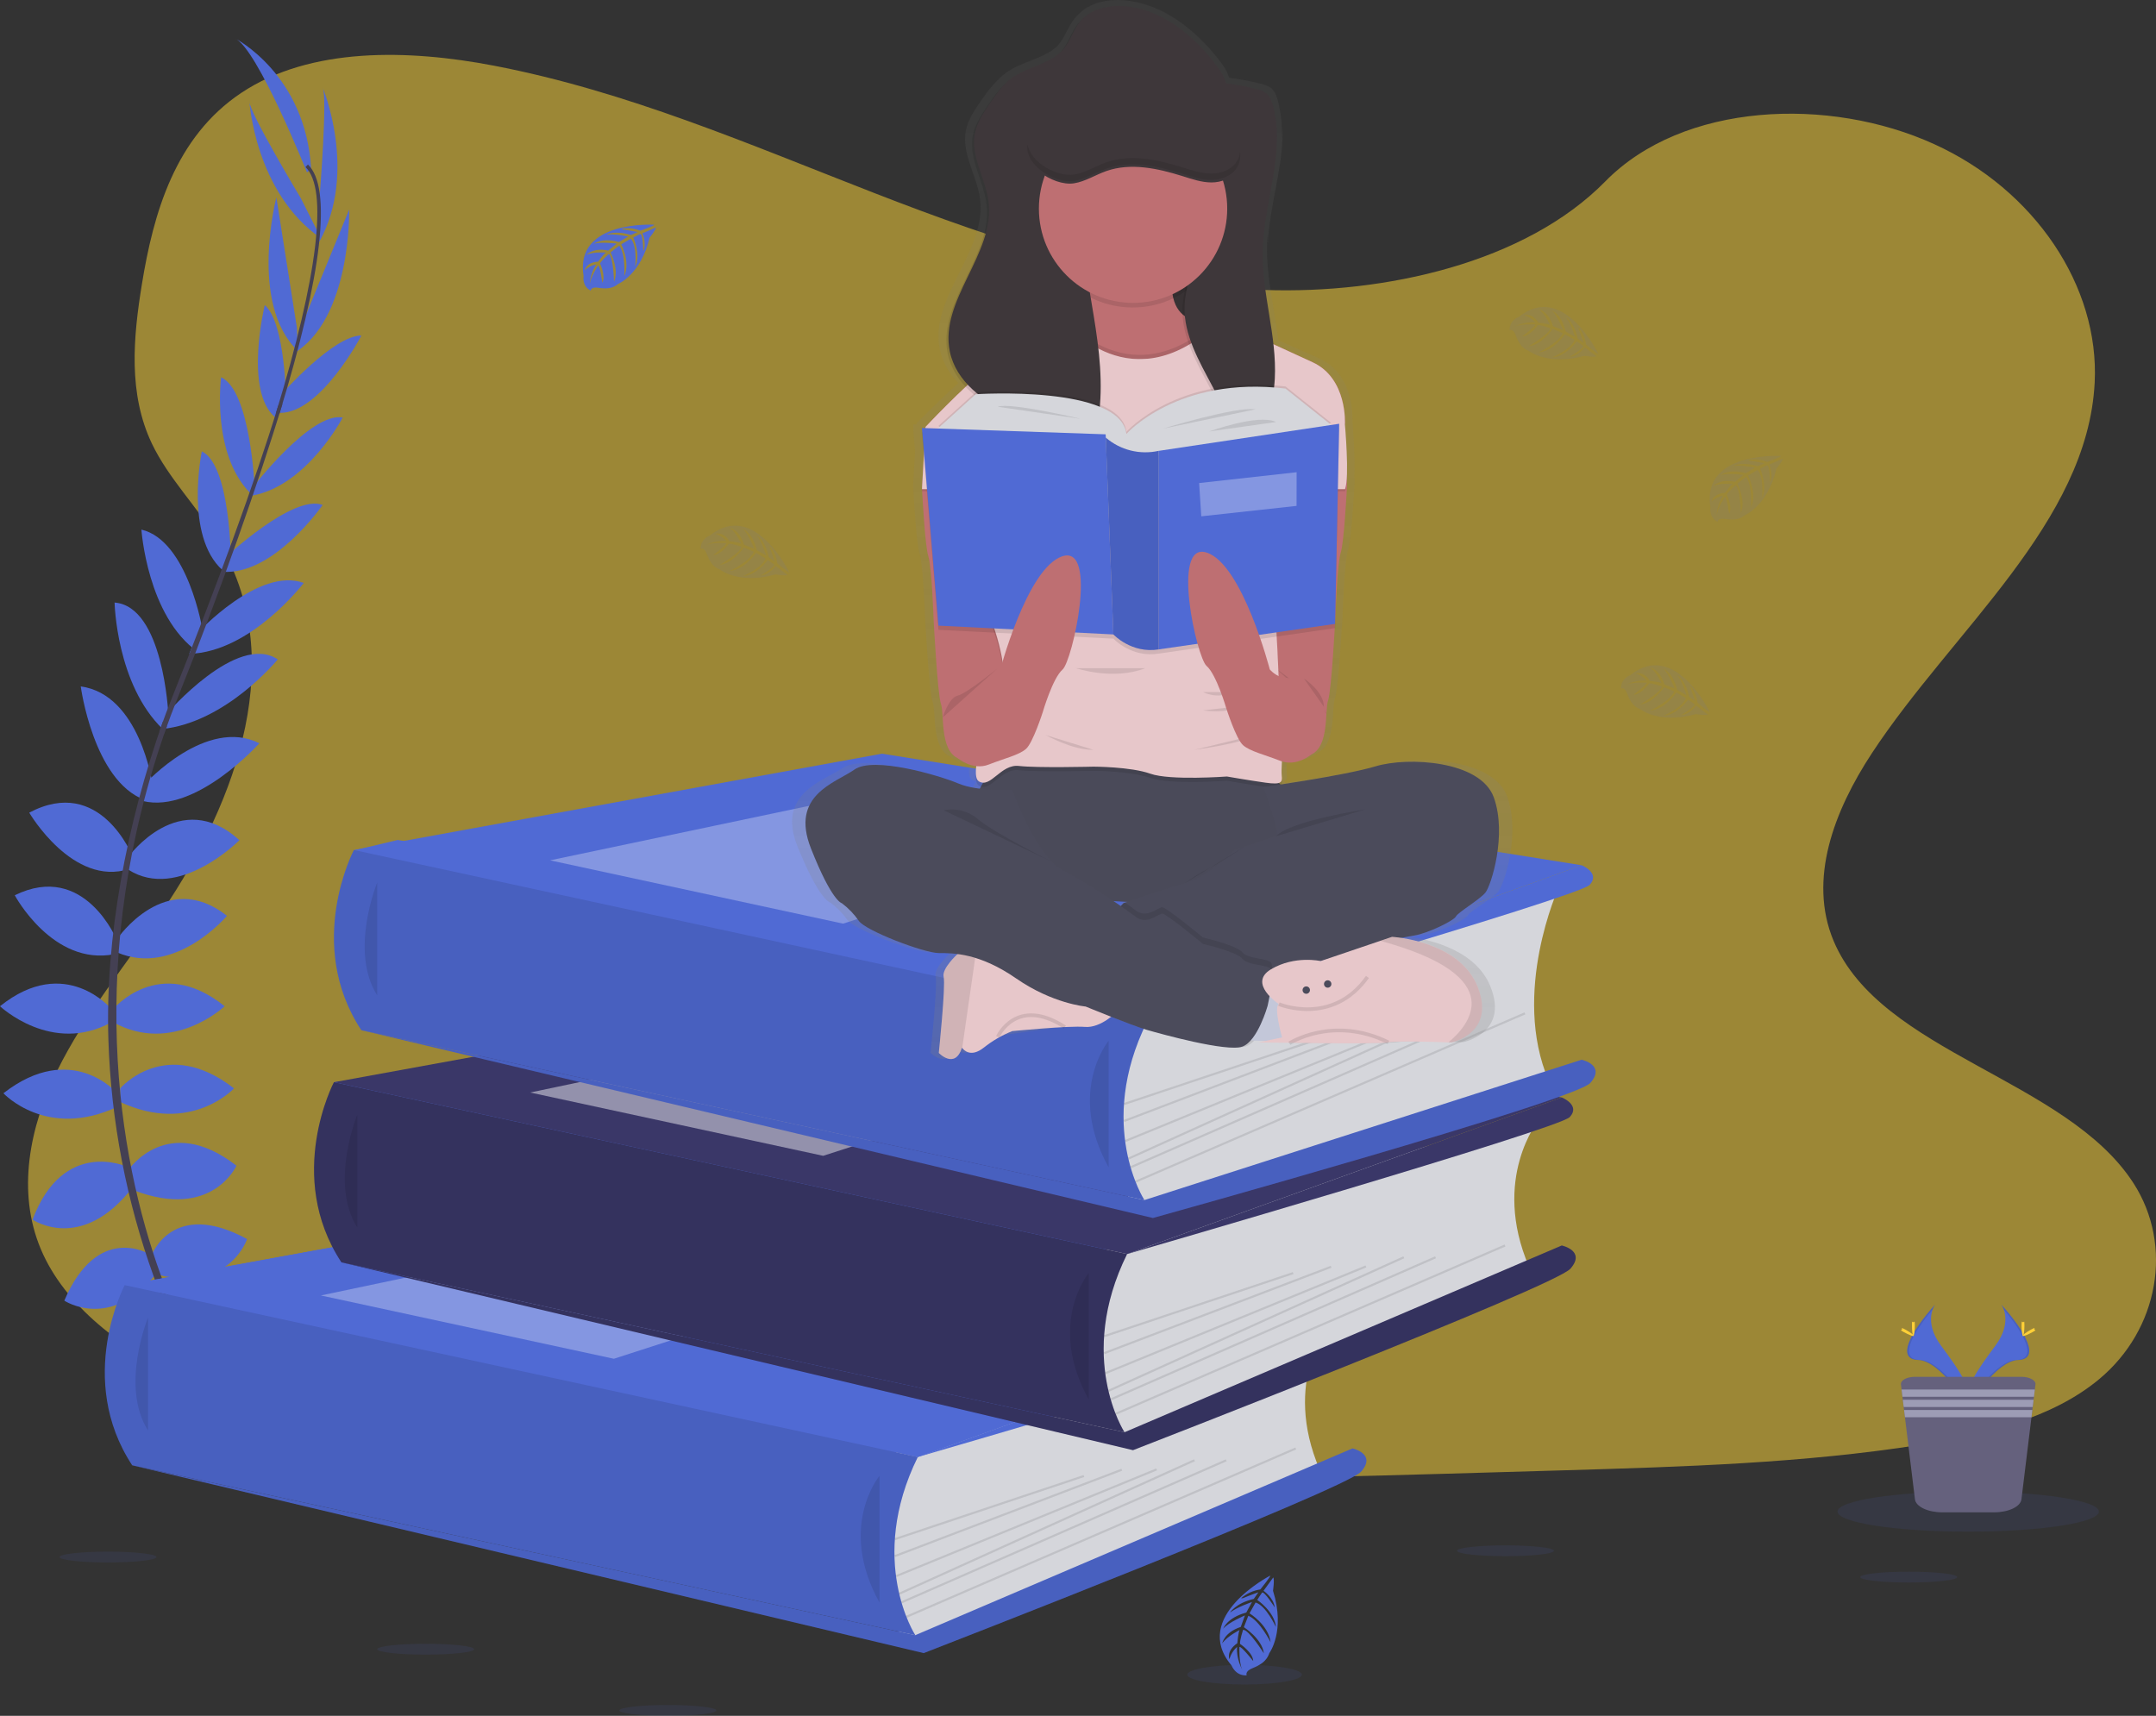<svg width="588" height="468" viewBox="0 0 588 468" fill="none" xmlns="http://www.w3.org/2000/svg">
<rect x="0" y="0" width="588" height="468" fill="#333333" stroke="none"/>
<g clip-path="url(#clip0_42_21)">
<path opacity="0.55" d="M344.841 79.09C307.636 77.795 272.195 65.772 238.358 52.615C204.521 39.459 171.007 24.88 134.692 17.911C111.335 13.427 84.621 12.794 65.805 25.329C47.691 37.415 41.839 58.221 38.694 77.547C36.326 92.085 34.935 107.383 41.425 120.994C45.926 130.444 53.923 138.387 59.447 147.469C78.688 178.962 65.093 217.799 44.242 248.549C34.469 262.978 23.116 276.751 15.573 292.094C8.031 307.438 4.536 325.043 11.135 340.709C17.683 356.249 33.279 367.898 50.169 376.099C84.483 392.761 124.902 397.526 164.344 400.225C251.626 406.205 339.369 403.615 426.881 401.025C459.269 400.064 491.796 399.092 523.655 394.079C541.349 391.293 559.613 386.879 572.461 376.208C588.765 362.666 592.806 339.731 581.883 322.753C563.551 294.27 512.899 287.196 500.068 256.624C493.02 239.801 500.263 221.062 510.507 205.454C532.491 171.981 569.334 142.611 571.277 104.35C572.611 78.065 554.893 51.752 527.506 39.315C498.803 26.233 458.988 27.89 437.821 49.467C416.01 71.7 377.69 80.229 344.841 79.09Z" fill="#F2CC39"/>
<path d="M250.327 397.405L53.561 396.444L34.009 350.534L103.143 345.509L91.094 295.173L227.832 277.43L96.894 231.859L108.461 229.108L319.007 263.496L307.412 342.05L290.838 385.221L250.327 397.405Z" fill="#506AD4"/>
<path d="M56.579 377.216C56.579 377.216 68.651 375.282 75.894 383.823C75.894 383.823 70.583 388.013 59.154 382.211L56.579 377.216Z" fill="#506AD4"/>
<path d="M55.314 377.026C55.314 377.026 47.611 386.516 51.405 397.083C51.405 397.083 57.682 394.568 58.367 381.756L55.314 377.026Z" fill="#506AD4"/>
<path d="M48.393 361.423C48.393 361.423 53.221 352.554 72.537 364.968C72.537 364.968 69.962 370.931 61.431 370.447C52.9 369.964 50.646 366.096 48.393 361.423Z" fill="#506AD4"/>
<path d="M47.145 360.784C47.145 360.784 37.125 359.633 36.154 382.597C36.154 382.597 42.506 383.915 47.019 376.652C51.531 369.388 49.68 365.314 47.145 360.784Z" fill="#506AD4"/>
<path d="M41.31 342.465C41.31 342.465 46.944 326.833 67.386 337.953C67.386 337.953 62.718 352.295 43.403 347.783L41.31 342.465Z" fill="#506AD4"/>
<path d="M35.033 319.098C35.033 319.098 45.656 303.306 64.489 317.947C64.489 317.947 57.889 332.773 36.642 324.715L35.033 319.098Z" fill="#506AD4"/>
<path d="M32.779 296.86C32.779 296.86 45.173 282.35 63.822 296.86C63.822 296.86 52.072 309.59 32.779 300.566V296.86Z" fill="#506AD4"/>
<path d="M30.848 275.26C30.848 275.26 43.403 260.112 61.27 274.454C61.27 274.454 47.105 287.83 30.848 278.805V275.26Z" fill="#506AD4"/>
<path d="M31.974 256.083C31.974 256.083 45.196 236.584 61.913 249.798C61.913 249.798 47.749 266.558 31.974 259.79V256.083Z" fill="#506AD4"/>
<path d="M35.033 233.683C35.033 233.683 49.036 214.346 65.294 229.171C65.294 229.171 48.715 245.931 35.033 237.229V233.683Z" fill="#506AD4"/>
<path d="M39.7 213.661C39.7 213.661 56.28 195.485 70.743 202.726C70.743 202.726 53.469 222.029 38.976 218.484L39.7 213.661Z" fill="#506AD4"/>
<path d="M45.495 194.68C45.495 194.68 64.627 172.418 75.756 179.854C75.756 179.854 61.66 197.12 44.139 198.846L45.495 194.68Z" fill="#506AD4"/>
<path d="M53.86 172.666C53.86 172.666 70.606 154.49 82.839 159.002C82.839 159.002 68.513 177.857 51.612 178.34L53.86 172.666Z" fill="#506AD4"/>
<path d="M61.431 152.073C61.431 152.073 79.941 134.669 87.99 137.731C87.99 137.731 74.63 157.069 60.626 155.941L61.431 152.073Z" fill="#506AD4"/>
<path d="M68.835 133.057C68.835 133.057 84.77 112.263 93.468 113.875C93.468 113.875 83.805 132.413 68.835 135.17V133.057Z" fill="#506AD4"/>
<path d="M76.872 107.417C76.872 107.417 90.956 91.481 98.567 91.515C98.567 91.515 87.449 112.81 76.291 112.614L76.872 107.417Z" fill="#506AD4"/>
<path d="M81.632 90.347L95.239 57.15C95.239 57.15 95.917 87.159 79.901 96.505L81.632 90.347Z" fill="#506AD4"/>
<path d="M87.156 53.737C87.156 53.737 89.409 26.014 87.961 23.758C87.961 23.758 97.688 46.808 87.064 65.985L87.156 53.737Z" fill="#506AD4"/>
<path d="M40.781 342.097C40.781 342.097 26.674 333.343 17.539 354.758C17.539 354.758 30.094 363.103 42.443 347.558L40.781 342.097Z" fill="#506AD4"/>
<path d="M34.578 318.206C34.578 318.206 17.275 310.304 8.882 332.664C8.882 332.664 22.247 341.872 36.154 323.858L34.578 318.206Z" fill="#506AD4"/>
<path d="M31.974 298.189C31.974 298.189 19.58 283.68 0.931 298.189C0.931 298.189 12.682 310.92 31.974 301.896V298.189Z" fill="#506AD4"/>
<path d="M30.422 275.26C30.422 275.26 17.867 260.112 0 274.454C0 274.454 14.165 287.83 30.422 278.805V275.26Z" fill="#506AD4"/>
<path d="M31.974 256.636C31.974 256.636 23.167 234.794 4.024 244.187C4.024 244.187 14.372 263.554 31.192 260.262L31.974 256.636Z" fill="#506AD4"/>
<path d="M36.142 233.574C36.142 233.574 27.387 211.353 7.973 221.655C7.973 221.655 19.862 242.023 35.28 237.004L36.142 233.574Z" fill="#506AD4"/>
<path d="M41.569 213.77C41.569 213.77 38.12 189.408 22.023 187.226C22.023 187.226 25.438 212.918 39.402 218.161L41.569 213.77Z" fill="#506AD4"/>
<path d="M45.903 194.726C45.903 194.726 44.558 165.374 31.25 164.349C31.25 164.349 31.698 186.628 44.403 198.881L45.903 194.726Z" fill="#506AD4"/>
<path d="M55.239 171.843C55.239 171.843 51.273 147.434 38.568 144.453C38.568 144.453 40.143 168.09 53.98 177.834L55.239 171.843Z" fill="#506AD4"/>
<path d="M62.937 152.274C62.937 152.274 62.804 126.847 55.044 123.112C55.044 123.112 50.232 146.133 60.689 155.52L62.937 152.274Z" fill="#506AD4"/>
<path d="M69.427 132.77C69.427 132.77 68.341 106.589 60.304 102.899C60.304 102.899 57.556 123.619 68.226 134.485L69.427 132.77Z" fill="#506AD4"/>
<path d="M77.993 109.507C77.993 109.507 77.947 88.212 72.209 83.216C72.209 83.216 66.507 106.543 74.998 113.789L77.993 109.507Z" fill="#506AD4"/>
<path d="M80.959 89.3L75.377 53.858C75.377 53.858 67.794 82.9 81.223 95.7L80.959 89.3Z" fill="#506AD4"/>
<path d="M82.045 54.071C82.045 54.071 67.72 30.244 68.013 27.597C68.013 27.597 69.536 52.569 87.558 65.006L82.045 54.071Z" fill="#506AD4"/>
<path d="M83.724 47.032C83.724 47.032 70.203 13.191 64.087 10.452C64.087 10.452 83.402 20.282 84.851 46.066L83.724 47.032Z" fill="#506AD4"/>
<path d="M76.222 112.816L75.296 112.534C86.708 75.28 89.553 51.527 83.316 45.571L83.977 44.868C90.594 51.153 87.909 74.647 76.222 112.816Z" fill="#444053"/>
<path d="M44.8 200.044L43.431 199.554C44.644 196.141 45.949 192.677 47.318 189.264C59.229 159.543 69.37 131.895 75.871 110.669L77.061 110.094C70.548 131.36 60.586 160.067 48.663 189.828C47.3 193.177 46.001 196.625 44.8 200.044Z" fill="#444053"/>
<path d="M73.589 405.094C73.405 404.893 54.912 384.041 42.017 348.445C34.462 327.604 30.257 305.696 29.56 283.536C28.675 255.836 34.481 224.907 44.426 196.809L45.507 198.075C23.179 261.136 32.049 315.173 43.817 347.714C56.573 382.988 74.86 403.609 75.038 403.817L73.589 405.094Z" fill="#444053"/>
<path d="M362.588 360.824C362.588 360.824 349.555 376.749 359.903 400.824L255.852 446.003L245.866 448.098L241.267 427.954L244.343 402.533V388.64L362.588 360.824Z" fill="#D5D6DB"/>
<path d="M34.009 350.534L178.026 324.249L368.854 354.683L250.327 397.405L34.009 350.534Z" fill="#506AD4"/>
<path d="M34.009 350.534L178.026 324.249L368.854 354.683L250.327 397.405L34.009 350.534Z" fill="#506AD4"/>
<path d="M34.009 350.528C34.009 350.528 20.54 376.076 36.062 399.673L249.626 446.003C249.626 446.003 236.369 425.652 250.31 397.405L34.009 350.528Z" fill="#506AD4"/>
<path opacity="0.1" d="M34.009 350.528C34.009 350.528 20.54 376.076 36.062 399.673L249.626 446.003C249.626 446.003 236.369 425.652 250.31 397.405L34.009 350.528Z" fill="black"/>
<path opacity="0.1" d="M40.373 359.385C40.373 359.385 32.676 378.079 40.373 390.176V359.385Z" fill="black"/>
<path d="M249.626 446.003L368.854 395.069C368.854 395.069 375.522 396.507 371.211 401.399C366.899 406.291 251.925 450.895 251.925 450.895L36.062 399.673L249.626 446.003Z" fill="#506AD4"/>
<path opacity="0.1" d="M249.626 446.003L368.854 395.069C368.854 395.069 375.522 396.507 371.211 401.399C366.899 406.291 251.925 450.895 251.925 450.895L36.062 399.673L249.626 446.003Z" fill="black"/>
<path opacity="0.1" d="M239.853 402.55C239.853 402.55 228.356 416.363 239.853 437.082V402.55Z" fill="black"/>
<path opacity="0.1" d="M295.516 402.317L243.945 419.542L244.127 420.088L295.698 402.863L295.516 402.317Z" fill="black"/>
<path opacity="0.1" d="M305.846 400.603L243.929 424.175L244.133 424.713L306.05 401.141L305.846 400.603Z" fill="black"/>
<path opacity="0.1" d="M315.332 400.52L244.274 429.639L244.492 430.171L315.549 401.053L315.332 400.52Z" fill="black"/>
<path opacity="0.1" d="M325.648 398.027L245.104 434.453L245.34 434.977L325.884 398.551L325.648 398.027Z" fill="black"/>
<path opacity="0.1" d="M334.314 398.039L245.741 436.798L245.971 437.326L334.544 398.566L334.314 398.039Z" fill="black"/>
<path opacity="0.1" d="M353.271 394.816L247.077 440.734L247.305 441.263L353.498 395.344L353.271 394.816Z" fill="black"/>
<path opacity="0.3" d="M87.513 353.342L188.69 332.048L250.327 343.846L167.419 370.608L87.513 353.342Z" fill="white"/>
<path d="M368.854 354.683C368.854 354.683 374.085 356.796 371.015 360.059C367.945 363.322 250.31 397.405 250.31 397.405L368.854 354.683Z" fill="#506AD4"/>
<path d="M419.667 305.47C419.667 305.47 406.64 321.389 416.988 345.469L312.936 390.648L302.951 392.755L298.352 372.611L301.473 347.196V333.285L419.667 305.47Z" fill="#D5D6DB"/>
<path d="M91.094 295.173L235.105 268.895L425.938 299.329L307.412 342.05L91.094 295.173Z" fill="#3A3768"/>
<path d="M91.071 295.173C91.071 295.173 77.596 320.721 93.117 344.318L306.682 390.648C306.682 390.648 293.431 370.28 307.389 342.045L91.071 295.173Z" fill="#3A3768"/>
<path opacity="0.1" d="M91.071 295.173C91.071 295.173 77.596 320.721 93.117 344.318L306.682 390.648C306.682 390.648 293.431 370.28 307.389 342.045L239.853 327.409L91.071 295.173Z" fill="black"/>
<path opacity="0.1" d="M97.452 304.031C97.452 304.031 89.76 322.718 97.452 334.822V304.031Z" fill="black"/>
<path d="M306.705 390.648L425.938 339.714C425.938 339.714 432.601 341.153 428.29 346.045C423.978 350.937 309.004 395.541 309.004 395.541L93.14 344.318L306.705 390.648Z" fill="#3A3768"/>
<path opacity="0.1" d="M306.705 390.648L425.938 339.714C425.938 339.714 432.601 341.153 428.29 346.045C423.978 350.937 309.004 395.541 309.004 395.541L93.14 344.318L306.705 390.648Z" fill="black"/>
<path opacity="0.1" d="M296.932 347.196C296.932 347.196 285.434 361.009 296.932 381.728V347.196Z" fill="black"/>
<path opacity="0.1" d="M352.599 346.968L301.028 364.194L301.21 364.739L352.781 347.514L352.599 346.968Z" fill="black"/>
<path opacity="0.1" d="M362.936 345.251L301.019 368.823L301.223 369.361L363.14 345.789L362.936 345.251Z" fill="black"/>
<path opacity="0.1" d="M372.414 345.161L301.356 374.279L301.574 374.812L372.632 345.694L372.414 345.161Z" fill="black"/>
<path opacity="0.1" d="M382.736 342.669L302.192 379.094L302.429 379.619L382.973 343.193L382.736 342.669Z" fill="black"/>
<path opacity="0.1" d="M391.395 342.673L302.822 381.433L303.052 381.96L391.625 343.201L391.395 342.673Z" fill="black"/>
<path opacity="0.1" d="M410.355 339.45L304.162 385.369L304.39 385.897L410.583 339.978L410.355 339.45Z" fill="black"/>
<path opacity="0.45" d="M144.597 297.988L245.774 276.693L307.412 288.491L224.504 315.254L144.597 297.988Z" fill="white"/>
<path d="M425.938 299.329C425.938 299.329 431.164 301.441 428.1 304.698C425.036 307.956 307.412 342.045 307.412 342.045L425.938 299.329Z" fill="#3A3768"/>
<path d="M425.07 242.144C425.07 242.144 412.038 270.731 422.386 294.805L318.334 327.323L308.372 329.435L303.773 309.291L306.848 283.87V269.959L425.07 242.144Z" fill="#D5D6DB"/>
<path d="M96.515 231.853L240.531 205.569L431.365 236.003L312.833 278.725L96.515 231.853Z" fill="#506AD4"/>
<path d="M96.515 231.848C96.515 231.848 83.023 257.395 98.544 280.992L312.108 327.323C312.108 327.323 298.852 306.955 312.81 278.725L96.515 231.848Z" fill="#506AD4"/>
<path opacity="0.1" d="M96.515 231.848C96.515 231.848 83.023 257.395 98.544 280.992L312.108 327.323C312.108 327.323 298.852 306.955 312.81 278.725L96.515 231.848Z" fill="black"/>
<path opacity="0.1" d="M102.879 240.705C102.879 240.705 95.181 259.398 102.879 271.496V240.705Z" fill="black"/>
<path d="M312.131 327.323L431.359 289.05C431.359 289.05 438.028 290.489 433.716 295.381C429.405 300.273 314.431 332.215 314.431 332.215L98.567 280.992L312.131 327.323Z" fill="#506AD4"/>
<path opacity="0.1" d="M312.131 327.323L431.359 289.05C431.359 289.05 438.028 290.489 433.716 295.381C429.405 300.273 314.431 332.215 314.431 332.215L98.567 280.992L312.131 327.323Z" fill="black"/>
<path opacity="0.1" d="M302.359 283.87C302.359 283.87 290.861 297.683 302.359 318.402V283.87Z" fill="black"/>
<path opacity="0.1" d="M358.028 283.641L306.457 300.867L306.639 301.412L358.21 284.187L358.028 283.641Z" fill="black"/>
<path opacity="0.1" d="M368.36 281.927L306.444 305.499L306.648 306.037L368.565 282.465L368.36 281.927Z" fill="black"/>
<path opacity="0.1" d="M377.833 281.84L306.775 310.958L306.993 311.491L378.051 282.372L377.833 281.84Z" fill="black"/>
<path opacity="0.1" d="M388.163 279.342L307.62 315.768L307.856 316.292L388.4 279.867L388.163 279.342Z" fill="black"/>
<path opacity="0.1" d="M396.825 279.352L308.252 318.112L308.482 318.639L397.055 279.88L396.825 279.352Z" fill="black"/>
<path opacity="0.1" d="M415.784 276.133L309.59 322.052L309.818 322.58L416.011 276.661L415.784 276.133Z" fill="black"/>
<path opacity="0.3" d="M150.018 234.662L251.195 213.367L312.833 225.166L229.925 251.928L150.018 234.662Z" fill="white"/>
<path d="M431.359 236.003C431.359 236.003 436.591 238.115 433.521 241.378C430.451 244.642 312.833 278.725 312.833 278.725L431.359 236.003Z" fill="#506AD4"/>
<path d="M178.451 61.294C178.451 61.294 156.606 59.976 159.158 75.32C159.158 75.32 158.647 78.031 161.102 79.262C161.102 79.262 161.142 78.111 163.344 78.508C164.129 78.644 164.928 78.682 165.723 78.624C166.795 78.55 167.814 78.13 168.627 77.426C168.627 77.426 174.772 74.882 177.163 64.822C177.163 64.822 178.934 62.629 178.888 62.065L175.186 63.642C175.186 63.642 176.445 66.307 175.456 68.523C175.456 68.523 175.335 63.74 174.622 63.85C174.479 63.85 172.708 64.776 172.708 64.776C172.708 64.776 174.875 69.421 173.237 72.793C173.237 72.793 173.858 67.073 172.03 65.11L169.431 66.629C169.431 66.629 171.967 71.424 170.248 75.337C170.248 75.337 170.69 69.334 168.885 66.998L166.528 68.839C166.528 68.839 168.914 73.564 167.46 76.811C167.46 76.811 167.27 69.824 166.022 69.294C166.022 69.294 163.959 71.113 163.648 71.861C163.648 71.861 165.281 75.314 164.263 77.104C164.263 77.104 163.648 72.448 163.114 72.425C163.114 72.425 161.061 75.51 160.849 77.605C160.948 75.652 161.556 73.759 162.613 72.114C161.431 72.338 160.339 72.904 159.475 73.743C159.475 73.743 159.791 71.562 163.125 71.372C163.125 71.372 164.821 69.029 165.275 68.891C165.275 68.891 161.958 68.609 159.952 69.501C159.952 69.501 161.722 67.447 165.879 68.35L168.178 66.451C168.178 66.451 163.821 65.875 161.97 66.514C161.97 66.514 164.102 64.696 168.805 66.019L171.34 64.506C171.34 64.506 167.621 63.706 165.407 63.993C165.407 63.993 167.741 62.733 172.082 64.097L173.887 63.285C173.887 63.285 171.168 62.75 170.368 62.664C169.569 62.578 169.529 62.359 169.529 62.359C171.255 62.075 173.026 62.274 174.645 62.934C174.645 62.934 178.526 61.536 178.451 61.294Z" fill="#506AD4"/>
<path opacity="0.1" d="M485.777 124.361C485.777 124.361 463.932 123.043 466.484 138.387C466.484 138.387 465.972 141.098 468.427 142.329C468.427 142.329 468.467 141.178 470.669 141.575C471.455 141.707 472.254 141.746 473.049 141.69C474.111 141.612 475.119 141.192 475.923 140.493C475.923 140.493 482.075 137.949 484.46 127.889C484.46 127.889 486.231 125.696 486.185 125.132L482.494 126.709C482.494 126.709 483.753 129.374 482.764 131.59C482.764 131.59 482.644 126.807 481.937 126.916C481.793 126.916 480.016 127.843 480.016 127.843C480.016 127.843 482.184 132.488 480.551 135.86C480.551 135.86 481.172 130.139 479.338 128.177L476.74 129.696C476.74 129.696 479.275 134.49 477.556 138.404C477.556 138.404 477.999 132.401 476.194 130.065L473.842 131.906C473.842 131.906 476.222 136.631 474.768 139.877C474.768 139.877 474.578 132.89 473.331 132.361C473.331 132.361 471.273 134.18 470.957 134.928C470.957 134.928 472.589 138.381 471.577 140.171C471.577 140.171 470.957 135.515 470.428 135.492C470.428 135.492 468.375 138.577 468.163 140.672C468.262 138.718 468.873 136.824 469.933 135.181C468.749 135.406 467.656 135.972 466.789 136.81C466.789 136.81 467.111 134.629 470.439 134.439C470.439 134.439 472.135 132.096 472.589 131.952C472.589 131.952 469.278 131.676 467.266 132.568C467.266 132.568 469.036 130.514 473.193 131.417L475.492 129.518C475.492 129.518 471.129 128.942 469.284 129.581C469.284 129.581 471.411 127.762 476.119 129.086L478.648 127.573C478.648 127.573 474.929 126.773 472.716 127.06C472.716 127.06 475.05 125.8 479.39 127.164L481.201 126.352C481.201 126.352 478.476 125.817 477.677 125.731C476.878 125.645 476.837 125.426 476.837 125.426C478.563 125.138 480.335 125.338 481.954 126.001C481.954 126.001 485.846 124.603 485.777 124.361Z" fill="#506AD4"/>
<path opacity="0.1" d="M215.243 156.084C215.243 156.084 205.723 136.326 193.605 146.064C193.605 146.064 190.989 146.939 191.116 149.685C191.116 149.685 192.122 149.161 192.84 151.279C193.109 152.027 193.464 152.742 193.898 153.408C194.486 154.311 195.352 154.998 196.364 155.365C196.364 155.365 201.578 159.497 211.518 156.677C211.518 156.677 214.294 157.155 214.748 156.821L211.575 154.364C211.575 154.364 209.851 156.764 207.448 156.977C207.448 156.977 211.564 154.542 211.121 153.978C211.029 153.863 209.396 152.752 209.396 152.752C209.396 152.752 206.401 156.913 202.665 157.126C202.665 157.126 207.953 154.882 208.77 152.32L206.183 150.79C206.183 150.79 203.234 155.348 198.985 155.751C198.985 155.751 204.435 153.213 205.591 150.496L202.843 149.345C202.843 149.345 199.882 153.73 196.341 154.047C196.341 154.047 202.343 150.473 202.193 149.12C202.193 149.12 199.601 148.211 198.796 148.297C198.796 148.297 196.6 151.4 194.53 151.4C194.53 151.4 198.284 148.585 198.054 148.131C198.054 148.131 194.364 147.843 192.42 148.706C194.171 147.835 196.12 147.438 198.071 147.555C197.297 146.631 196.27 145.953 195.117 145.604C195.117 145.604 197.175 144.821 198.962 147.636C198.962 147.636 201.837 147.975 202.176 148.303C202.176 148.303 200.802 145.276 199.049 143.958C199.049 143.958 201.705 144.493 202.918 148.562L205.706 149.667C205.706 149.667 204.102 145.569 202.624 144.275C202.624 144.275 205.246 145.247 206.39 150.03L208.942 151.503C208.942 151.503 207.833 147.86 206.499 146.07C206.499 146.07 208.735 147.497 209.661 151.952L211.253 153.138C211.253 153.138 210.391 150.496 210.103 149.759C209.816 149.023 209.96 148.873 209.96 148.873C211.053 150.239 211.746 151.883 211.96 153.621C211.96 153.621 215.036 156.257 215.243 156.084Z" fill="#506AD4"/>
<path opacity="0.1" d="M435.866 96.448C435.866 96.448 426.352 76.69 414.228 86.428C414.228 86.428 411.618 87.302 411.739 90.048C411.739 90.048 412.751 89.53 413.464 91.642C413.732 92.394 414.089 93.111 414.527 93.777C415.113 94.678 415.977 95.364 416.988 95.728C416.988 95.728 422.208 99.861 432.141 97.046C432.141 97.046 434.918 97.518 435.378 97.184L432.222 94.721C432.222 94.721 430.497 97.127 428.1 97.34C428.1 97.34 432.21 94.9 431.768 94.336C431.676 94.22 430.043 93.11 430.043 93.11C430.043 93.11 427.054 97.271 423.311 97.484C423.311 97.484 428.606 95.239 429.422 92.684L426.795 91.164C426.795 91.164 423.852 95.717 419.598 96.126C419.598 96.126 425.047 93.582 426.209 90.865L423.455 89.714C423.455 89.714 420.494 94.105 416.959 94.416C416.959 94.416 422.955 90.842 422.805 89.495C422.805 89.495 420.218 88.58 419.414 88.672C419.414 88.672 417.218 91.769 415.142 91.769C415.142 91.769 418.902 88.954 418.672 88.5C418.672 88.5 414.981 88.212 413.033 89.075C414.783 88.204 416.732 87.807 418.684 87.924C417.912 86.999 416.887 86.321 415.735 85.973C415.735 85.973 417.793 85.19 419.58 88.005C419.58 88.005 422.455 88.35 422.794 88.678C422.794 88.678 421.42 85.645 419.661 84.327C419.661 84.327 422.317 84.868 423.53 88.96L426.324 90.065C426.324 90.065 424.72 85.962 423.242 84.667C423.242 84.667 425.864 85.639 427.002 90.422L429.56 91.895C429.56 91.895 428.445 88.258 427.111 86.462C427.111 86.462 429.353 87.89 430.273 92.344L431.865 93.53C431.865 93.53 431.009 90.888 430.716 90.151C430.422 89.415 430.572 89.271 430.572 89.271C431.662 90.639 432.353 92.282 432.567 94.019C432.567 94.019 435.688 96.632 435.866 96.448Z" fill="#506AD4"/>
<path opacity="0.1" d="M466.271 194.179C466.271 194.179 456.757 174.415 444.616 184.153C444.616 184.153 442.006 185.028 442.127 187.773C442.127 187.773 443.139 187.255 443.851 189.367C444.117 190.119 444.473 190.836 444.909 191.503C445.495 192.404 446.359 193.089 447.37 193.454C447.37 193.454 452.589 197.592 462.529 194.772C462.529 194.772 465.3 195.249 465.76 194.91L462.586 192.452C462.586 192.452 460.862 194.858 458.459 195.071C458.459 195.071 462.569 192.631 462.127 192.067C462.035 191.952 460.402 190.841 460.402 190.841C460.402 190.841 457.413 195.002 453.67 195.221C453.67 195.221 458.965 192.97 459.781 190.415L457.188 188.884C457.188 188.884 454.245 193.442 449.991 193.845C449.991 193.845 455.441 191.301 456.602 188.585L453.848 187.434C453.848 187.434 450.888 191.819 447.352 192.136C447.352 192.136 453.354 188.562 453.205 187.209C453.205 187.209 450.612 186.294 449.807 186.386C449.807 186.386 447.611 189.483 445.536 189.483C445.536 189.483 449.295 186.668 449.065 186.214C449.065 186.214 445.375 185.926 443.426 186.789C445.179 185.918 447.129 185.521 449.083 185.638C448.31 184.712 447.283 184.033 446.128 183.687C446.128 183.687 448.186 182.898 449.974 185.719C449.974 185.719 452.848 186.058 453.187 186.386C453.187 186.386 451.813 183.359 450.06 182.035C450.06 182.035 452.716 182.576 453.929 186.668L456.717 187.773C456.717 187.773 455.113 183.67 453.636 182.381C453.636 182.381 456.257 183.347 457.395 188.136L459.954 189.603C459.954 189.603 458.838 185.966 457.505 184.17C457.505 184.17 459.747 185.598 460.672 190.058L462.265 191.209C462.265 191.209 461.402 188.567 461.115 187.831C460.827 187.094 460.971 186.95 460.971 186.95C462.064 188.316 462.755 189.961 462.966 191.698C462.966 191.698 466.093 194.352 466.271 194.179Z" fill="#506AD4"/>
<path opacity="0.1" d="M116.095 451.31C123.394 451.31 129.311 450.647 129.311 449.83C129.311 449.014 123.394 448.351 116.095 448.351C108.796 448.351 102.879 449.014 102.879 449.83C102.879 450.647 108.796 451.31 116.095 451.31Z" fill="#506AD4"/>
<path opacity="0.1" d="M29.456 426.17C36.755 426.17 42.673 425.508 42.673 424.691C42.673 423.874 36.755 423.212 29.456 423.212C22.157 423.212 16.24 423.874 16.24 424.691C16.24 425.508 22.157 426.17 29.456 426.17Z" fill="#506AD4"/>
<path opacity="0.1" d="M182.136 468.006C189.435 468.006 195.352 467.344 195.352 466.527C195.352 465.71 189.435 465.048 182.136 465.048C174.837 465.048 168.92 465.71 168.92 466.527C168.92 467.344 174.837 468.006 182.136 468.006Z" fill="#506AD4"/>
<path opacity="0.1" d="M520.562 431.638C527.861 431.638 533.778 430.976 533.778 430.159C533.778 429.342 527.861 428.68 520.562 428.68C513.263 428.68 507.346 429.342 507.346 430.159C507.346 430.976 513.263 431.638 520.562 431.638Z" fill="#506AD4"/>
<path opacity="0.1" d="M410.584 424.461C417.883 424.461 423.8 423.799 423.8 422.982C423.8 422.165 417.883 421.503 410.584 421.503C403.284 421.503 397.367 422.165 397.367 422.982C397.367 423.799 403.284 424.461 410.584 424.461Z" fill="#506AD4"/>
<path opacity="0.1" d="M339.438 459.465C348.07 459.465 355.068 458.262 355.068 456.777C355.068 455.293 348.07 454.089 339.438 454.089C330.805 454.089 323.807 455.293 323.807 456.777C323.807 458.262 330.805 459.465 339.438 459.465Z" fill="#506AD4"/>
<path d="M346.411 429.762C346.411 429.762 324.646 441.019 335.891 454.279C335.891 454.279 336.949 457.157 340.007 456.956C340.007 456.956 339.398 455.839 341.731 454.947C342.562 454.626 343.351 454.206 344.083 453.698C345.071 453.014 345.81 452.026 346.187 450.884C346.187 450.884 350.636 444.921 347.187 433.888C347.187 433.888 347.635 430.769 347.244 430.262L344.6 433.894C344.6 433.894 347.331 435.73 347.647 438.429C347.647 438.429 344.773 433.9 344.198 434.4C344.071 434.504 342.887 436.386 342.887 436.386C342.887 436.386 347.624 439.603 347.975 443.782C347.975 443.782 345.307 437.928 342.427 437.094L340.777 440.041C340.777 440.041 345.951 443.195 346.526 447.937C346.526 447.937 343.519 441.923 340.45 440.708L339.237 443.822C339.237 443.822 344.226 446.999 344.686 450.947C344.686 450.947 340.513 444.346 339.012 444.553C339.012 444.553 338.07 447.476 338.196 448.38C338.196 448.38 341.72 450.74 341.783 453.059C341.783 453.059 338.529 448.944 338.029 449.215C338.029 449.215 337.822 453.353 338.823 455.505C338.823 455.505 337.098 452.432 337.38 449.215C336.372 450.107 335.646 451.276 335.293 452.576C335.293 452.576 334.356 450.302 337.443 448.207C337.443 448.207 337.736 444.99 338.093 444.593C338.093 444.593 334.753 446.228 333.333 448.23C333.333 448.23 333.856 445.243 338.386 443.759L339.535 440.605C339.535 440.605 335.005 442.527 333.609 444.219C333.609 444.219 334.615 441.255 339.892 439.833L341.456 436.956C341.456 436.956 337.431 438.314 335.465 439.833C335.465 439.833 336.989 437.284 341.938 436.11L343.209 434.297C343.209 434.297 340.289 435.339 339.472 435.713C338.656 436.087 338.495 435.903 338.495 435.903C339.987 434.639 341.8 433.814 343.732 433.52C343.732 433.52 346.612 429.957 346.411 429.762Z" fill="#506AD4"/>
<path d="M411.009 217.143C407.249 206.915 386.554 205.954 377.575 208.561C371.194 210.42 357.742 212.515 350.556 213.569L350.09 213.125C351.021 212.849 351.044 212.17 350.929 211.163C350.862 209.835 350.882 208.505 350.987 207.18C355.39 208.55 359.311 205.31 359.311 205.31C364.485 203.008 363.094 193.154 364.082 190.461C364.824 188.447 365.623 176.579 365.979 170.663H366.054L366.094 168.677C366.146 167.82 366.169 167.319 366.169 167.319C366.169 167.319 366.675 152.85 367.664 149.92C368.584 147.227 369.331 133.656 369.446 131.503C369.446 131.319 369.446 131.221 369.446 131.221L369.371 129.967C369.423 129.052 369.446 128.033 369.44 126.962C369.44 122.042 368.929 115.843 368.865 114.842C368.865 114.698 368.865 114.525 368.865 114.318C368.906 112.217 368.641 101.697 359.702 97.72C356.408 96.246 352.447 94.491 348.613 92.782C347.624 84.235 345.365 75.734 345.56 67.124C345.56 65.829 345.675 64.534 345.801 63.245C345.801 63.619 345.761 63.999 345.756 64.396C345.756 65.231 345.756 66.071 345.756 66.906C346.095 56.138 350.159 45.312 349.78 34.774C349.745 35.804 349.67 36.84 349.573 37.876C349.771 34.311 349.398 30.738 348.469 27.292C348.124 26.077 347.658 24.823 346.664 24.011C345.724 23.358 344.646 22.93 343.514 22.762C340.793 22.065 338.03 21.55 335.241 21.22C334.817 19.921 334.189 18.699 333.379 17.6C327.549 9.588 318.915 2.06 308.705 0.334C303.583 -0.529 297.691 0.19 294.207 3.856C293.843 4.178 293.501 4.524 293.184 4.892C291.31 7.131 290.505 10.072 288.585 12.305C288.458 12.454 288.315 12.593 288.177 12.737C284.417 16.103 278.559 16.806 274.38 19.827C273.643 20.369 272.953 20.972 272.316 21.628C270.632 23.299 269.122 25.137 267.809 27.113C265.929 29.761 263.998 32.518 263.4 35.677C262.198 42.008 266.504 48.011 267.303 54.382C269.085 68.638 253.328 81.288 256.311 95.354C257.108 98.81 258.866 101.969 261.382 104.465C255.236 110.036 250.005 115.44 250.005 115.44V115.763H249.034L249.131 116.914H249.034L249.568 123.158L249.034 132.252C249.034 132.252 249.034 132.349 249.034 132.534V132.58V132.827C249.034 132.827 249.034 132.925 249.034 133.109H249.068C249.246 136.442 249.953 148.424 250.793 150.951C251.782 153.88 252.282 168.349 252.282 168.349C252.282 168.349 253.374 188.798 254.374 191.503C255.374 194.208 253.955 204.032 259.146 206.351C260.664 207.518 262.462 208.264 264.36 208.515C264.095 210.668 264.262 212.228 265.119 212.717C265.485 212.933 265.901 213.051 266.326 213.062C265.974 213.585 265.66 214.133 265.389 214.702C263.328 214.487 261.304 214.009 259.364 213.281C253.788 210.979 235.283 205.799 229.908 209.442C224.533 213.085 211.598 216.389 217.571 231.053C223.544 245.718 226.326 246.086 226.326 246.086C228.165 247.422 229.778 249.045 231.103 250.892C232.897 253.591 249.609 259.767 253.788 259.767C255.564 259.739 257.34 259.828 259.105 260.031C259.105 260.031 254.57 264.014 255.173 266.328C255.777 268.641 253.794 287.162 253.794 287.162C253.794 287.162 258.393 291.801 260.359 285.717L260.428 285.809C260.795 286.31 262.785 288.572 266.527 285.717C268.059 284.554 269.685 283.522 271.39 282.633L289.51 280.066C291.399 279.947 293.294 279.934 295.184 280.025C298.059 280.261 300.881 278.558 302.658 277.24C306.411 278.667 310.631 280.227 312.637 280.797C316.707 281.948 335.414 286.972 339.788 285.401C340.698 285.039 341.506 284.462 342.145 283.72L346.319 283.853L344.364 284.244C344.364 284.244 348.17 284.307 353.344 284.376L353.125 284.503L359.616 284.445C369.112 284.532 379.782 284.561 381.185 284.244C383.381 283.755 394.792 284.1 398.155 284.244H399.092C399.092 284.244 411.63 281.74 406.456 269.004C402.478 259.22 390.25 256.377 384.824 255.594C386.353 255.289 387.669 255.053 388.543 254.915C392.331 254.339 399.69 250.886 400.288 249.706C400.886 248.526 407.054 245.102 408.646 243.151C410.239 241.2 414.786 227.37 411.009 217.143ZM307.159 245.764L306.544 245.965L306.13 246.103L305.336 246.886C304.704 246.46 304.026 246.011 303.319 245.551C304.566 245.626 305.848 245.701 307.159 245.764Z" fill="url(#paint0_linear_42_21)"/>
<path d="M343.812 185.08C343.812 185.08 352.608 208.101 357.609 205.799C362.611 203.497 361.254 193.713 362.208 191.031C363.163 188.349 364.22 168.009 364.22 168.009C364.22 168.009 364.703 153.621 365.658 150.709C366.543 148.033 367.261 134.536 367.382 132.413C367.382 132.229 367.382 132.131 367.382 132.131L366.434 115.44L361.064 114.099L348.613 118.704L346.888 128.562L346.215 132.413L345.928 134.053L343.812 185.08Z" fill="#BE6F72"/>
<path opacity="0.1" d="M346.71 181.224C346.71 181.224 355.103 188.101 357.632 188.706C360.162 189.31 361.714 194.674 361.714 194.674" fill="black"/>
<path d="M275.029 186.087C275.029 186.087 266.234 209.108 261.232 206.806C256.231 204.504 257.588 194.72 256.633 192.038C255.679 189.356 254.621 169.017 254.621 169.017C254.621 169.017 254.138 154.628 253.184 151.716C252.299 149.04 251.58 135.544 251.46 133.42C251.46 133.236 251.46 133.138 251.46 133.138L252.414 116.447L257.783 115.107L270.235 119.711L271.959 129.57L272.632 133.42L272.92 135.06L275.029 186.087Z" fill="#BE6F72"/>
<path d="M332.304 62.888H312.672V93.524H332.304V62.888Z" fill="#3E373A"/>
<path opacity="0.1" d="M332.304 62.888H312.672V93.524H332.304V62.888Z" fill="black"/>
<path d="M271.58 209.016C271.58 209.016 264.871 216.4 267.36 217.741C269.85 219.082 285.952 244.216 285.952 244.216C285.952 244.216 338.84 250.736 348.814 240.952C358.788 231.168 358.587 213.689 358.587 213.689C358.587 213.689 350.573 215.416 349.699 214.478C348.825 213.54 344.025 209.016 344.025 209.016C344.025 209.016 276.179 204.895 271.58 209.016Z" fill="#4B4B5B"/>
<path opacity="0.02" d="M271.58 209.016C271.58 209.016 264.871 216.4 267.36 217.741C269.85 219.082 285.952 244.216 285.952 244.216C285.952 244.216 338.84 250.736 348.814 240.952C358.788 231.168 358.587 213.689 358.587 213.689C358.587 213.689 350.573 215.416 349.699 214.478C348.825 213.54 344.025 209.016 344.025 209.016C344.025 209.016 276.179 204.895 271.58 209.016Z" fill="black"/>
<path d="M366.79 115.682L349.544 129.495L344.33 129.875L342.416 130.013L310.263 132.372L276.921 129.932L271.96 129.57L265.636 129.109L252.414 116.447C252.414 116.447 261.773 106.41 269.97 99.636C273.201 96.96 276.254 94.796 278.479 93.944L278.858 93.812C280.257 93.265 281.507 92.394 282.503 91.268C288.976 84.586 294.96 68.097 294.96 68.097C294.96 68.097 323.514 53.329 320.065 72.701C316.615 92.074 332.902 87.285 332.902 87.285L338.271 89.737L340.392 90.71L345.802 93.19L358.006 98.796C367.583 103.21 366.79 115.682 366.79 115.682Z" fill="#BE6F72"/>
<path opacity="0.1" d="M308.924 83.872C323.106 83.872 334.603 72.362 334.603 58.163C334.603 43.965 323.106 32.454 308.924 32.454C294.741 32.454 283.244 43.965 283.244 58.163C283.244 72.362 294.741 83.872 308.924 83.872Z" fill="black"/>
<path opacity="0.1" d="M366.83 133.995H251.46C251.46 133.811 251.46 133.713 251.46 133.713L252.414 117.023C252.414 117.023 261.773 106.986 269.97 100.212L342.404 97.334L345.773 93.777L357.977 99.383C367.56 103.792 366.79 116.263 366.79 116.263C366.79 116.263 368.101 130.715 366.83 133.995Z" fill="black"/>
<path d="M366.83 133.42H251.46C251.46 133.236 251.46 133.138 251.46 133.138L252.414 116.447C252.414 116.447 261.773 106.41 269.97 99.636L342.404 96.758L345.773 93.202L357.977 98.807C367.56 103.216 366.79 115.688 366.79 115.688C366.79 115.688 368.101 130.139 366.83 133.42Z" fill="#E7C7CA"/>
<path opacity="0.1" d="M290.43 86.618C290.43 86.618 308.63 109.835 332.873 86.14C357.115 62.445 335.557 138.991 335.557 138.991L283.244 145.207L290.43 86.618Z" fill="black"/>
<path d="M290.43 87.769C290.43 87.769 308.63 110.986 332.873 87.291C357.115 63.596 335.557 140.142 335.557 140.142L283.244 146.358L290.43 87.769Z" fill="#E7C7CA"/>
<path opacity="0.1" d="M340.363 91.844L342.289 121.247L344.353 131.031L345.928 138.513C345.928 138.513 349.952 196.067 348.802 198.944C347.653 201.822 349.377 204.124 349.619 205.655C349.86 207.186 349.377 211.031 349.567 212.757C349.757 214.484 349.567 215.249 345.163 214.633C340.76 214.018 334.62 212.947 334.62 212.947C334.62 212.947 319.099 214.098 313.735 212.182C308.372 210.265 298.214 210.259 298.214 210.259C298.214 210.259 282.882 210.645 277.904 210.069C272.925 209.494 270.235 216.21 266.981 214.288C263.727 212.366 270.81 193.765 273.109 188.389C275.409 183.014 270.045 169.396 270.045 169.396L276.944 131.083L278.478 122.399V95.095L278.858 94.963C280.257 94.416 281.507 93.545 282.503 92.419L284.227 119.895L338.265 121.817V90.894" fill="black"/>
<path d="M340.363 90.692L342.289 120.096L344.353 129.88L345.928 137.362C345.928 137.362 349.952 194.916 348.802 197.793C347.653 200.671 349.377 202.973 349.619 204.504C349.86 206.035 349.377 209.879 349.567 211.606C349.757 213.333 349.567 214.098 345.163 213.482C340.76 212.866 334.62 211.796 334.62 211.796C334.62 211.796 319.099 212.947 313.735 211.031C308.372 209.114 298.214 209.108 298.214 209.108C298.214 209.108 282.882 209.494 277.904 208.918C272.925 208.343 270.235 215.059 266.981 213.137C263.727 211.215 270.81 192.613 273.109 187.238C275.409 181.863 270.045 168.245 270.045 168.245L276.944 129.932L278.478 121.247V93.944L278.858 93.812C280.257 93.266 281.507 92.394 282.503 91.268L284.227 118.744L338.265 120.666V89.743" fill="#E7C7CA"/>
<path opacity="0.1" d="M346.578 29.329C346.25 28.126 345.796 26.877 344.853 26.072C343.953 25.424 342.913 24.999 341.818 24.828C339.196 24.138 336.53 23.627 333.839 23.298C333.454 22.02 332.872 20.81 332.114 19.712C326.48 11.747 318.145 4.236 308.337 2.538C303.204 1.646 297.254 2.446 293.966 6.498C292.16 8.725 291.384 11.678 289.562 13.865C286.05 18.112 279.709 18.636 275.282 21.922C272.92 23.649 271.206 26.152 269.534 28.581C267.723 31.211 265.86 33.951 265.285 37.093C264.136 43.372 268.28 49.358 269.045 55.694C270.77 69.87 255.593 82.445 258.462 96.43C260.134 104.586 267.659 110.33 275.443 113.242C278.185 114.272 281.318 115.296 282.6 117.932C283.175 119.083 283.273 120.413 283.813 121.575C285.63 125.455 291.603 125.604 294.811 122.778C298.018 119.952 299.03 115.383 299.41 111.118C300.95 92.494 293.5 74.094 294.368 55.424C294.627 49.778 296.213 43.372 301.266 40.817C308.067 37.364 316.248 43.119 323.732 42.02C327.274 50.648 328.026 60.17 325.882 69.248C324.692 74.215 322.634 79.032 322.485 84.154C322.261 91.953 326.463 99.078 330.096 105.973C330.876 107.262 331.397 108.691 331.631 110.18C331.688 111.691 331.407 113.195 330.809 114.583C328.757 120.114 325.216 125.247 324.813 131.135C324.695 131.822 324.85 132.529 325.244 133.103C325.649 133.487 326.172 133.722 326.727 133.771C332.936 134.836 338.305 129.328 341.335 123.797C344.713 117.688 346.681 110.9 347.095 103.93C347.722 92.212 343.525 80.684 343.784 68.955C344.083 55.62 350.102 42.192 346.578 29.329Z" fill="black"/>
<path d="M347.152 28.754C346.825 27.551 346.371 26.302 345.428 25.496C344.528 24.849 343.488 24.423 342.393 24.253C339.77 23.563 337.105 23.051 334.413 22.722C334.029 21.444 333.447 20.234 332.689 19.137C327.055 11.171 318.719 3.66 308.912 1.963C303.779 1.071 297.829 1.87 294.54 5.922C292.735 8.15 291.959 11.102 290.137 13.289C286.624 17.537 280.284 18.06 275.857 21.346C273.494 23.073 271.781 25.577 270.108 28.005C268.298 30.636 266.435 33.375 265.86 36.517C264.71 42.797 268.855 48.782 269.62 55.119C271.344 69.294 256.168 81.87 259.036 95.855C260.709 104.01 268.234 109.754 276.018 112.666C278.76 113.696 281.893 114.721 283.175 117.357C283.75 118.508 283.848 119.837 284.388 121C286.205 124.879 292.178 125.029 295.385 122.203C298.593 119.377 299.605 114.807 299.984 110.543C301.525 91.918 294.075 73.519 294.943 54.848C295.201 49.202 296.788 42.797 301.841 40.241C308.642 36.788 316.822 42.543 324.307 41.444C327.849 50.072 328.601 59.594 326.457 68.673C325.267 73.639 323.209 78.457 323.06 83.579C322.835 91.377 327.038 98.502 330.671 105.397C331.451 106.687 331.972 108.116 332.206 109.604C332.263 111.115 331.982 112.619 331.384 114.007C329.332 119.538 325.79 124.672 325.388 130.56C325.27 131.247 325.425 131.953 325.819 132.528C326.224 132.912 326.747 133.147 327.302 133.196C333.511 134.26 338.88 128.752 341.91 123.222C345.287 117.113 347.256 110.324 347.67 103.354C348.296 91.636 344.1 80.108 344.359 68.379C344.658 55.044 350.676 41.617 347.152 28.754Z" fill="#3E373A"/>
<path d="M334.454 283.582L357.259 284.313L353.988 267.381L336.517 269.044L334.454 283.582Z" fill="#C3C7D9"/>
<path d="M405.117 243.45C403.582 245.367 397.643 248.82 397.068 249.971C396.494 251.122 389.405 254.575 385.761 255.151C382.116 255.726 370.624 258.224 368.515 259.565C367.003 260.532 354.867 263.594 346.894 265.292C344.734 265.803 342.548 266.197 340.346 266.472C336.897 266.661 299.151 253.81 299.151 253.81L306.429 246.328L306.831 246.19C308.889 245.493 318.398 242.276 323.675 240.745C329.619 239.019 336.517 231.922 336.517 231.922C336.517 231.922 346.67 228.469 348.015 228.084C349.36 227.698 344.566 214.656 344.566 214.656C344.566 214.656 366.6 211.595 375.223 208.999C383.846 206.403 403.777 207.364 407.416 217.534C411.055 227.704 406.675 241.534 405.117 243.45Z" fill="#4B4B5B"/>
<path d="M304.704 275.87C304.704 275.87 300.301 280.474 295.891 280.094C291.482 279.715 276.064 281.245 276.064 281.245C273.27 282.361 270.654 283.879 268.298 285.752C264.693 288.595 262.779 286.327 262.422 285.844L262.359 285.752C260.439 291.801 256.036 287.191 256.036 287.191C256.036 287.191 257.95 268.774 257.364 266.472C256.777 264.169 261.152 260.216 261.152 260.216L266.326 258.898L279.433 255.536L298.214 262.057L304.704 275.87Z" fill="#E7C7CA"/>
<path opacity="0.1" d="M266.303 258.898L262.422 285.844L262.359 285.752C260.439 291.801 256.036 287.191 256.036 287.191C256.036 287.191 257.95 268.774 257.364 266.472C256.777 264.169 261.152 260.216 261.152 260.216L266.303 258.898Z" fill="black"/>
<path opacity="0.1" d="M293.425 182.248C293.425 182.248 303.577 185.701 312.396 182.248H293.425Z" fill="black"/>
<path opacity="0.1" d="M328.084 188.775C328.084 188.775 332.298 190.881 335.557 188.775H328.084Z" fill="black"/>
<path opacity="0.1" d="M328.084 193.77C328.084 193.77 335.172 194.72 336.517 192.803L328.084 193.77Z" fill="black"/>
<path opacity="0.1" d="M325.785 204.504C325.785 204.504 339.099 202.777 342.404 200.475L325.785 204.504Z" fill="black"/>
<path opacity="0.1" d="M285.158 200.475C285.158 200.475 292.632 204.694 298.191 204.504L285.158 200.475Z" fill="black"/>
<path opacity="0.1" d="M346.888 265.292C344.728 265.803 342.543 266.197 340.34 266.472C336.891 266.661 299.145 253.81 299.145 253.81L306.423 246.328L306.825 246.19C307.975 247.001 308.918 247.698 309.59 248.227C312.758 250.725 315.816 247.462 316.966 247.462C318.116 247.462 328.078 255.709 328.078 255.709C328.078 255.709 337.276 257.821 338.811 259.738C340.346 261.654 345.71 261.274 346.664 262.615C346.951 263.03 346.986 264.049 346.888 265.292Z" fill="black"/>
<path d="M276.064 215.439C276.064 215.439 266.763 215.974 261.399 213.712C256.036 211.451 238.215 206.231 233.041 209.897C227.867 213.563 215.41 216.803 221.158 231.387C226.907 245.971 229.592 246.351 229.592 246.351C231.37 247.686 232.923 249.299 234.191 251.128C235.915 253.816 252.012 259.951 256.036 259.951C260.06 259.951 267.148 259.951 277.11 266.857C287.073 273.764 296.081 274.535 296.081 274.535C296.081 274.535 308.728 279.715 312.666 280.866C316.604 282.017 334.597 287.001 338.817 285.47C343.036 283.939 345.715 274.339 345.715 274.339C345.715 274.339 347.63 265.706 346.67 264.365C345.71 263.024 340.346 263.404 338.817 261.487C337.288 259.571 328.084 257.459 328.084 257.459C328.084 257.459 318.145 249.206 316.995 249.206C315.845 249.206 312.787 252.463 309.619 249.971C303.31 245.292 296.68 241.061 289.78 237.309C282.503 233.471 276.064 215.439 276.064 215.439Z" fill="#4B4B5B"/>
<path opacity="0.1" d="M257.364 221.005C259.02 220.666 260.732 220.714 262.366 221.147C264 221.579 265.513 222.383 266.786 223.497C271.385 227.335 286.86 235.042 286.86 235.042" fill="black"/>
<path opacity="0.1" d="M372.349 220.763C372.349 220.763 351.843 223.871 348.015 228.089L372.349 220.763Z" fill="black"/>
<path d="M395.919 284.313H395.016C391.774 284.198 380.788 283.853 378.673 284.313C376.183 284.889 343.22 284.313 343.22 284.313L349.665 282.972C349.665 282.972 347.273 274.581 348.791 273.884C348.791 273.884 340.168 268.198 346.67 264.359C353.171 260.521 360.179 262.138 360.179 262.138L376.5 256.601L379.633 255.536C379.633 255.536 398.028 256.498 403.007 269.159C407.985 281.821 395.919 284.313 395.919 284.313Z" fill="#E7C7CA"/>
<path opacity="0.1" d="M395.919 284.313H395.016C400.368 279.893 412.475 266.437 376.5 256.63L379.633 255.565C379.633 255.565 398.028 256.526 403.007 269.188C407.985 281.85 395.919 284.313 395.919 284.313Z" fill="black"/>
<path d="M362.099 269.395C362.655 269.395 363.105 268.944 363.105 268.388C363.105 267.832 362.655 267.381 362.099 267.381C361.543 267.381 361.093 267.832 361.093 268.388C361.093 268.944 361.543 269.395 362.099 269.395Z" fill="#4B4B5B"/>
<path d="M356.253 271.059C356.808 271.059 357.259 270.608 357.259 270.051C357.259 269.495 356.808 269.044 356.253 269.044C355.697 269.044 355.247 269.495 355.247 270.051C355.247 270.608 355.697 271.059 356.253 271.059Z" fill="#4B4B5B"/>
<g opacity="0.1">
<path opacity="0.1" d="M327.768 57.214C327.991 50.883 326.866 44.578 324.468 38.716C316.995 39.833 308.809 34.06 302.002 37.513C296.966 40.069 295.385 46.474 295.104 52.12C295.035 53.611 295.023 55.102 295.052 56.592C295.052 56.063 295.052 55.527 295.104 54.998C295.368 49.352 296.949 42.946 302.002 40.391C308.809 36.938 316.983 42.693 324.468 41.594C326.499 46.559 327.617 51.851 327.768 57.214Z" fill="black"/>
<path opacity="0.1" d="M269.855 56.16C269.954 54.906 269.929 53.646 269.781 52.397C269.171 47.332 266.406 42.492 265.906 37.553C265.262 43.51 269.051 49.231 269.781 55.274C269.855 55.585 269.855 55.861 269.855 56.16Z" fill="black"/>
<path opacity="0.1" d="M300.145 107.809C299.789 112.079 298.783 116.643 295.546 119.475C292.31 122.306 286.349 122.151 284.549 118.272C283.974 117.121 283.888 115.78 283.33 114.629C282.054 111.993 278.915 110.968 276.173 109.938C268.384 107.02 260.87 101.305 259.197 93.127C259.048 92.386 258.946 91.636 258.893 90.882C258.751 92.596 258.854 94.32 259.197 96.005C260.87 104.16 268.395 109.898 276.173 112.816C278.915 113.846 282.054 114.871 283.33 117.506C283.905 118.658 284.003 119.987 284.549 121.15C286.36 125.029 292.333 125.178 295.546 122.352C298.76 119.527 299.76 114.957 300.145 110.686C300.32 108.439 300.38 106.183 300.324 103.93C300.324 105.236 300.249 106.525 300.145 107.809Z" fill="black"/>
<path opacity="0.1" d="M344.548 65.651C344.548 66.486 344.548 67.314 344.548 68.143C344.87 57.438 348.791 46.676 348.406 36.195C348.107 45.887 344.767 55.798 344.548 65.651Z" fill="black"/>
<path opacity="0.1" d="M332.212 108.954C332.353 108.271 332.398 107.572 332.344 106.876C332.112 105.387 331.591 103.957 330.809 102.669C327.486 96.338 323.698 89.858 323.249 82.831C323.249 83.13 323.209 83.406 323.203 83.728C322.973 91.521 327.176 98.652 330.809 105.547C331.426 106.615 331.898 107.761 332.212 108.954Z" fill="black"/>
<path opacity="0.1" d="M347.854 100.626C347.425 107.599 345.443 114.387 342.053 120.493C339.018 126.024 333.655 131.532 327.44 130.467C326.883 130.419 326.36 130.182 325.957 129.794C325.84 129.662 325.749 129.51 325.687 129.345C325.618 129.794 325.56 130.249 325.526 130.709C325.407 131.395 325.562 132.099 325.957 132.672C326.36 133.059 326.883 133.297 327.44 133.345C333.655 134.41 339.018 128.902 342.053 123.371C345.443 117.265 347.425 110.476 347.854 103.504C347.923 102.157 347.929 100.816 347.888 99.475C347.877 99.861 347.877 100.24 347.854 100.626Z" fill="black"/>
</g>
<path opacity="0.1" d="M348.791 273.884C348.791 273.884 363.341 279.997 372.935 266.472" stroke="black" stroke-miterlimit="10"/>
<path opacity="0.1" d="M351.654 284.566C351.654 284.566 363.536 276.831 378.673 284.313" stroke="black" stroke-miterlimit="10"/>
<path opacity="0.1" d="M272.115 282.811C272.115 282.811 277.105 271.542 290.43 280.135" stroke="black" stroke-miterlimit="10"/>
<path opacity="0.1" d="M255.938 116.16L266.113 106.951C266.113 106.951 305.566 104.361 307.199 117.788C307.199 117.788 321.186 101.869 350.602 105.415L363.048 115.337L328.647 130.45L295.219 142.059L270.597 131.026L255.938 116.16Z" fill="black"/>
<path d="M255.938 116.735L266.113 107.527C266.113 107.527 305.566 104.937 307.199 118.364C307.199 118.364 321.186 102.445 350.602 105.99L363.048 115.912L328.647 131.026L295.219 142.634L270.597 131.601L255.938 116.735Z" fill="#D5D6DB"/>
<path opacity="0.1" d="M251.437 117.886L255.938 171.796L303.652 174.196L301.582 120.517L301.542 119.613L251.437 117.886Z" fill="black"/>
<path d="M251.437 116.735L255.938 170.645L303.652 173.045L301.582 119.365L301.542 118.462L251.437 116.735Z" fill="#506AD4"/>
<path opacity="0.1" d="M365.232 116.735L316.012 124.125V178.277L364.111 171.319L365.232 116.735Z" fill="black"/>
<path d="M365.232 115.584L316.012 122.974V177.126L364.111 170.168L365.232 115.584Z" fill="#506AD4"/>
<path opacity="0.3" d="M353.626 128.798L327.038 131.757L327.618 140.827L353.608 137.984L353.626 128.798Z" fill="white"/>
<path d="M258.525 199.514L261.232 206.806C261.232 206.806 265.256 210.259 269.66 208.533C274.063 206.806 277.904 205.949 279.818 204.268C281.732 202.587 284.417 194.144 284.417 194.144C284.417 194.144 287.102 184.936 289.78 182.634C292.459 180.332 299.553 148.614 289.78 151.716C280.008 154.818 272.534 183.595 272.534 183.595C272.534 183.595 270.81 185.701 268.321 185.897C265.831 186.093 260.847 185.511 259.887 187.624C258.927 189.736 255.65 195.295 258.525 199.514Z" fill="#BE6F72"/>
<path opacity="0.1" d="M316.012 124.119C313.492 124.688 310.874 124.658 308.367 124.033C305.861 123.407 303.535 122.203 301.577 120.517L303.652 174.191C303.652 174.191 308.538 179.486 316.012 178.277V124.119Z" fill="black"/>
<path d="M316.012 122.968C313.492 123.537 310.874 123.507 308.367 122.881C305.861 122.256 303.535 121.052 301.577 119.365L303.652 173.04C303.652 173.04 308.538 178.334 316.012 177.126V122.968Z" fill="#506AD4"/>
<path opacity="0.1" d="M316.012 122.968C313.492 123.537 310.874 123.507 308.367 122.881C305.861 122.256 303.535 121.052 301.577 119.365L303.652 173.04C303.652 173.04 308.538 178.334 316.012 177.126V122.968Z" fill="black"/>
<path opacity="0.1" d="M317.161 116.919C317.161 116.919 337.184 110.79 342.404 111.653L317.161 116.919Z" fill="black"/>
<path opacity="0.1" d="M294.765 114.243C294.765 114.243 275.357 109.639 272.115 110.945L294.765 114.243Z" fill="black"/>
<path opacity="0.1" d="M329.786 117.685C329.786 117.685 343.174 112.77 348.015 115.107L329.786 117.685Z" fill="black"/>
<path opacity="0.1" d="M323.042 240.981C325.117 239.421 327.326 238.048 329.642 236.878C333.091 235.214 339.415 230.898 339.415 230.898" fill="black"/>
<path opacity="0.1" d="M272.115 182.248C272.115 182.248 263.716 189.126 261.192 189.73C258.668 190.334 257.111 195.698 257.111 195.698" fill="black"/>
<path d="M360.294 198.49L357.615 205.799C357.615 205.799 353.591 209.252 349.182 207.526C344.773 205.799 340.944 204.941 339.024 203.261C337.104 201.58 334.425 193.137 334.425 193.137C334.425 193.137 331.746 183.929 329.061 181.627C326.377 179.324 319.289 147.607 329.061 150.709C338.834 153.811 346.307 182.588 346.307 182.588C346.307 182.588 348.032 184.694 350.521 184.89C353.01 185.086 357.995 184.504 358.955 186.616C359.915 188.729 363.168 194.288 360.294 198.49Z" fill="#BE6F72"/>
<path opacity="0.1" d="M355.597 185.045C355.597 185.045 361.087 188.579 361.064 192.803L355.597 185.045Z" fill="black"/>
<path d="M309.016 82.612C323.198 82.612 334.695 71.102 334.695 56.903C334.695 42.704 323.198 31.194 309.016 31.194C294.833 31.194 283.336 42.704 283.336 56.903C283.336 71.102 294.833 82.612 309.016 82.612Z" fill="#BE6F72"/>
<path d="M292.89 50.002C296.006 49.513 298.737 47.7 301.715 46.658C308.377 44.316 315.747 45.922 322.491 48.034C325.077 48.845 327.705 49.761 330.418 49.761C333.131 49.761 336.011 48.65 337.397 46.307C338.673 44.155 338.426 41.358 337.351 39.096C336.276 36.834 334.477 35.015 332.66 33.3C326.681 27.649 319.265 22.365 311.062 22.941C307.762 23.177 304.606 24.357 301.571 25.663C297.749 27.312 294.029 29.188 290.43 31.28C287.665 32.886 282.543 35.033 280.95 37.968C277.329 44.581 287.257 50.889 292.89 50.002Z" fill="#3E373A"/>
<path opacity="0.1" d="M337.397 43.89C336.011 46.233 333.131 47.343 330.418 47.343C327.705 47.343 325.077 46.463 322.485 45.651C315.742 43.539 308.377 41.928 301.709 44.276C298.737 45.317 296.001 47.153 292.885 47.614C288.343 48.328 281.031 44.368 280.238 39.332C279.347 45.151 287.826 50.135 292.885 49.34C296.001 48.851 298.737 47.038 301.709 46.002C308.377 43.654 315.742 45.266 322.485 47.378C325.077 48.189 327.699 49.104 330.418 49.07C333.137 49.035 336.011 47.965 337.397 45.617C338.115 44.339 338.398 42.862 338.202 41.41C338.112 42.284 337.838 43.13 337.397 43.89Z" fill="black"/>
<path d="M545.793 355.8C545.793 355.8 549.202 360.26 544.218 367C539.234 373.739 535.129 379.426 536.785 383.627C536.785 383.627 544.304 371.115 550.421 370.936C556.537 370.758 552.513 363.322 545.793 355.8Z" fill="#506AD4"/>
<path opacity="0.1" d="M545.793 355.8C546.09 356.231 546.324 356.702 546.489 357.198C552.456 364.22 555.641 370.775 549.898 370.936C544.551 371.092 538.142 380.663 536.607 383.074C536.656 383.269 536.715 383.461 536.785 383.65C536.785 383.65 544.304 371.138 550.421 370.959C556.537 370.781 552.513 363.322 545.793 355.8Z" fill="black"/>
<path d="M552.117 361.486C552.117 363.057 551.938 364.329 551.726 364.329C551.513 364.329 551.329 363.057 551.329 361.486C551.329 359.915 551.548 360.657 551.766 360.657C551.984 360.657 552.117 359.915 552.117 361.486Z" fill="#FFD037"/>
<path d="M554.295 363.362C552.922 364.111 551.72 364.565 551.617 364.375C551.513 364.185 552.542 363.42 553.916 362.649C555.29 361.878 554.75 362.442 554.853 362.649C554.957 362.856 555.675 362.609 554.295 363.362Z" fill="#FFD037"/>
<path d="M527.777 355.8C527.777 355.8 524.368 360.26 529.352 367C534.336 373.739 538.441 379.426 536.779 383.627C536.779 383.627 529.266 371.115 523.143 370.936C517.021 370.758 521.074 363.322 527.777 355.8Z" fill="#506AD4"/>
<path opacity="0.1" d="M527.777 355.8C527.48 356.231 527.246 356.702 527.081 357.198C521.114 364.22 517.929 370.775 523.672 370.936C529.013 371.092 535.428 380.663 536.963 383.074C536.915 383.27 536.853 383.463 536.779 383.65C536.779 383.65 529.266 371.138 523.143 370.959C517.021 370.781 521.074 363.322 527.777 355.8Z" fill="black"/>
<path d="M521.442 361.486C521.442 363.057 521.614 364.329 521.833 364.329C522.051 364.329 522.229 363.057 522.229 361.486C522.229 359.915 522.005 360.657 521.792 360.657C521.58 360.657 521.442 359.915 521.442 361.486Z" fill="#FFD037"/>
<path d="M519.268 363.362C520.642 364.111 521.844 364.565 521.947 364.375C522.051 364.185 521.022 363.42 519.648 362.649C518.274 361.878 518.814 362.442 518.711 362.649C518.607 362.856 517.889 362.609 519.268 363.362Z" fill="#FFD037"/>
<path opacity="0.1" d="M536.785 417.768C556.469 417.768 572.427 415.317 572.427 412.294C572.427 409.271 556.469 406.821 536.785 406.821C517.1 406.821 501.143 409.271 501.143 412.294C501.143 415.317 517.1 417.768 536.785 417.768Z" fill="#506AD4"/>
<path d="M555.129 377.613L554.956 379.005L554.715 380.974L554.617 381.797L554.376 383.765L554.272 384.588L554.037 386.551L551.306 408.939C551.065 410.936 547.805 412.496 543.867 412.496H529.697C525.759 412.496 522.505 410.936 522.258 408.939L519.527 386.551L519.286 384.588L519.188 383.765L518.947 381.797L518.843 380.974L518.607 379.005L518.435 377.613C518.303 376.462 520.062 375.529 522.292 375.529H551.277C553.502 375.529 555.267 376.479 555.129 377.613Z" fill="#65617D"/>
<path d="M554.956 379.005L554.721 380.974H518.849L518.607 379.005H554.956Z" fill="#9D9CB5"/>
<path d="M554.617 381.797L554.382 383.765H519.188L518.947 381.797H554.617Z" fill="#9D9CB5"/>
<path d="M554.278 384.588L554.037 386.556H519.527L519.292 384.588H554.278Z" fill="#9D9CB5"/>
</g>
<defs>
<linearGradient id="paint0_linear_42_21" x1="314.247" y1="288.871" x2="314.247" y2="1.36159e-05" gradientUnits="userSpaceOnUse">
<stop stop-color="#808080" stop-opacity="0.25"/>
<stop offset="0.54" stop-color="#808080" stop-opacity="0.12"/>
<stop offset="1" stop-color="#808080" stop-opacity="0.1"/>
</linearGradient>
<clipPath id="clip0_42_21">
<rect width="588" height="468" fill="white"/>
</clipPath>
</defs>
</svg>
